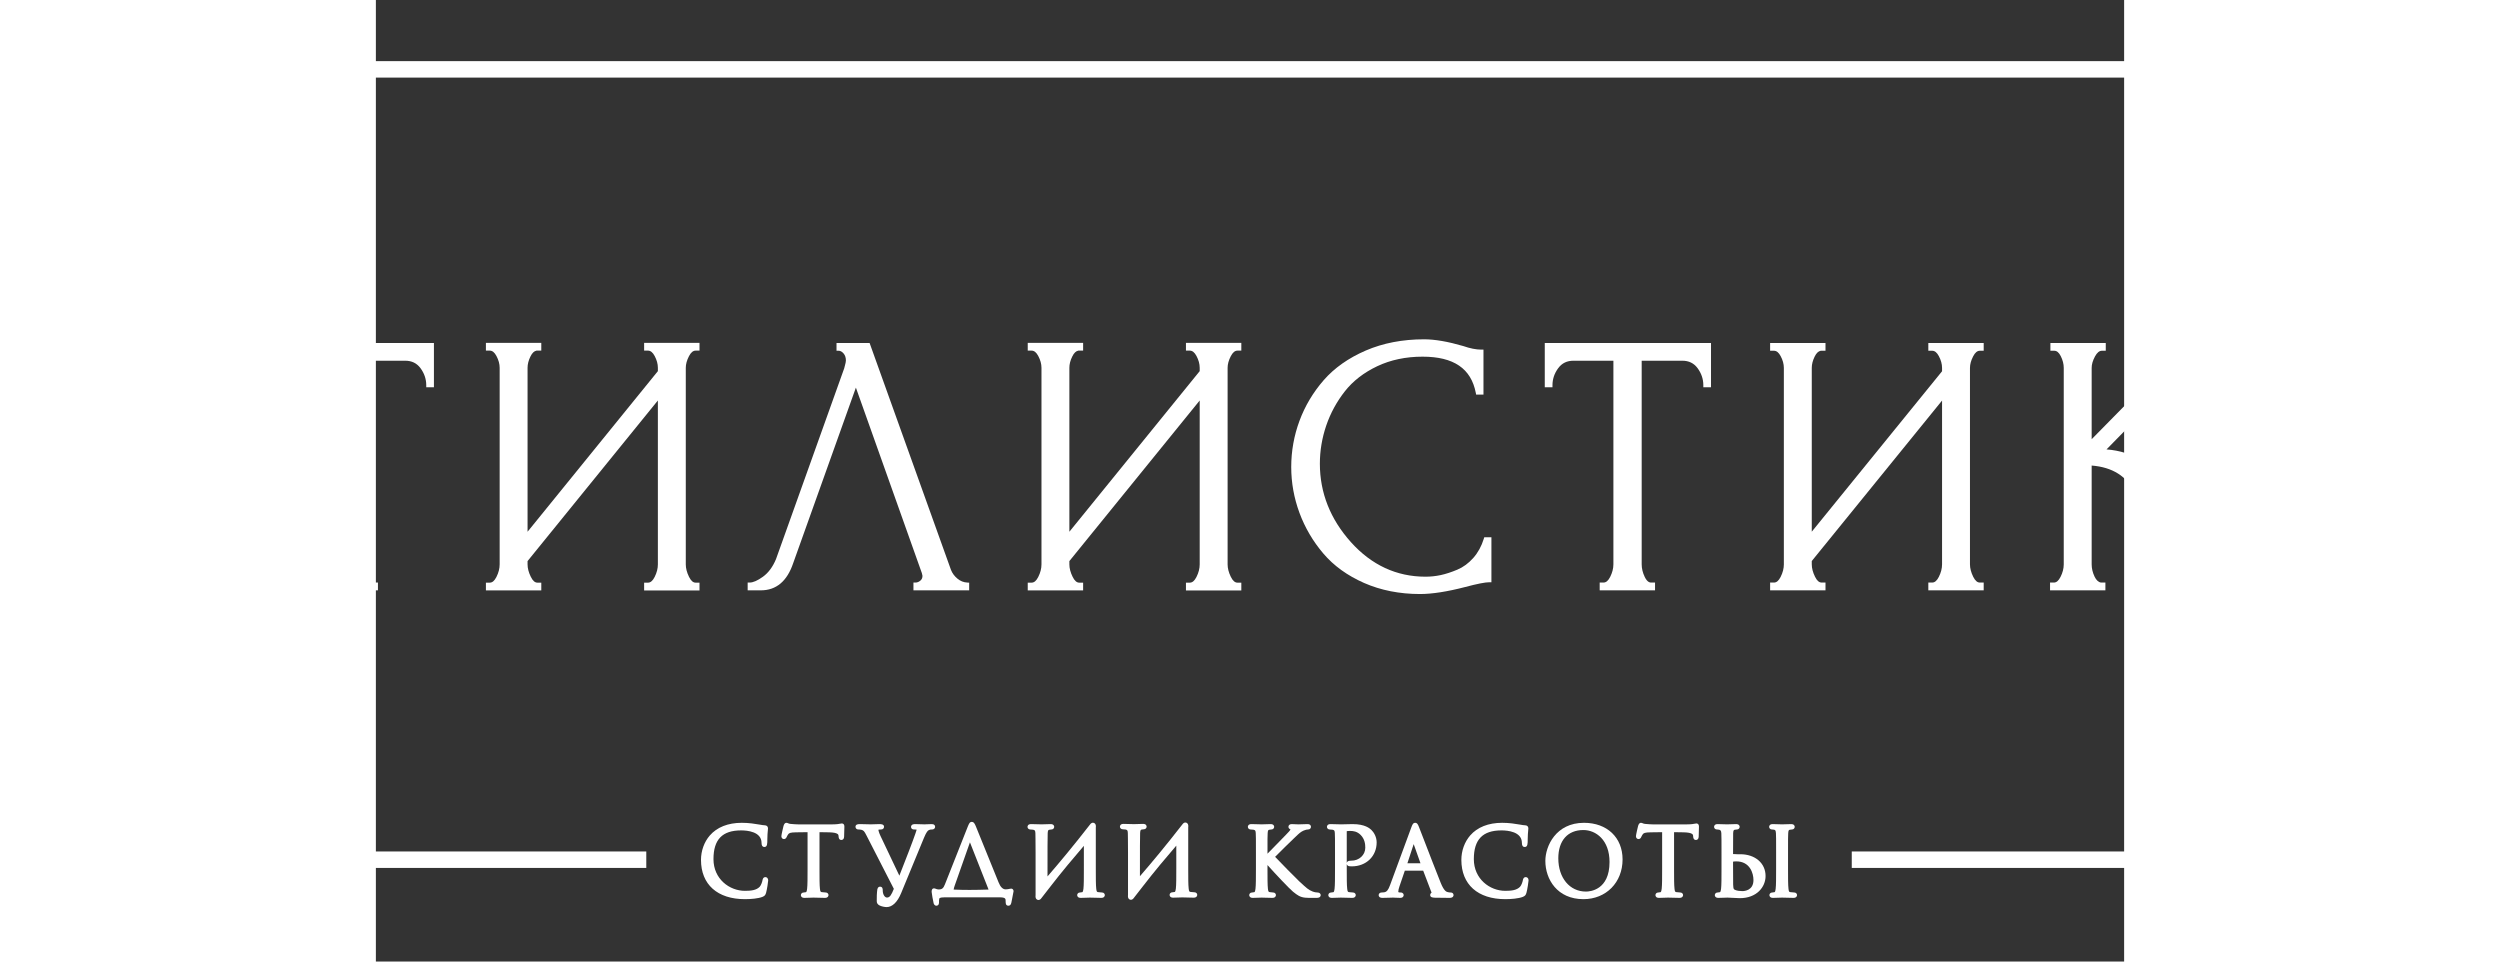 <?xml version="1.0" encoding="UTF-8" standalone="no"?>
<!-- Created with Inkscape (http://www.inkscape.org/) -->

<svg
   xmlns:dc="http://purl.org/dc/elements/1.1/"
   xmlns:cc="http://creativecommons.org/ns#"
   xmlns:rdf="http://www.w3.org/1999/02/22-rdf-syntax-ns#"
   xmlns:svg="http://www.w3.org/2000/svg"
   xmlns="http://www.w3.org/2000/svg"
   xmlns:sodipodi="http://sodipodi.sourceforge.net/DTD/sodipodi-0.dtd"
   xmlns:inkscape="http://www.inkscape.org/namespaces/inkscape"
   width="208mm"
   height="80mm"
   viewBox="60 115 100 55"
   version="1.1"
   id="svg116"
   sodipodi:docname="drawing3.svg"
   inkscape:version="0.92.3 (2405546, 2018-03-11)">
  <rect x="60" y="115" width="100" height="55" fill="#333333" stroke="none"/>
  <defs
     id="defs110">
    <style
       id="style118"
       type="text/css">
   <![CDATA[
    .fil0 {fill:#393738;fill-rule:nonzero}
   ]]>
  </style>
    <clipPath
       id="clipPath234"
       clipPathUnits="userSpaceOnUse">
      <path
         inkscape:connector-curvature="0"
         id="path232"
         d="M 0,841.89 H 595.28 V 0 H 0 Z" />
    </clipPath>
  </defs>
  <sodipodi:namedview
     id="base"
     pagecolor="#ffffff"
     bordercolor="#666666"
     borderopacity="1.0"
     inkscape:pageopacity="0.0"
     inkscape:pageshadow="2"
     inkscape:zoom="2.7200965"
     inkscape:cx="413.91808"
     inkscape:cy="582.85858"
     inkscape:document-units="mm"
     inkscape:current-layer="g226"
     showgrid="false"
     inkscape:window-width="1920"
     inkscape:window-height="1137"
     inkscape:window-x="-8"
     inkscape:window-y="-8"
     inkscape:window-maximized="1" />
  <g
     inkscape:label="Layer 1"
     inkscape:groupmode="layer"
     id="layer1">
    <g
       transform="matrix(0.353,0,0,-0.353,4.584,291.164)"
       inkscape:label="logo_stil"
       id="g226">
      <g
         id="g228"
         transform="translate(0,0.001)">
        <g
           clip-path="url(#clipPath234)"
           id="g230"
           style="fill:#ffffff;fill-opacity:1">
          <g
             transform="translate(274.647,354.428)"
             id="g236"
             style="fill:#ffffff;fill-opacity:1">
            <path
               inkscape:connector-curvature="0"
               id="path238"
               style="fill:#ffffff;fill-opacity:1;fill-rule:nonzero;stroke:none"
               d="m 0,0 c -0.104,0 -0.417,0.026 -0.631,0.058 -0.164,0.019 -0.249,0.053 -0.3,0.531 -0.073,0.608 -0.073,1.808 -0.073,3.201 v 6.729 c 0.04,0.279 -0.002,0.493 -0.125,0.633 -0.084,0.1 -0.204,0.155 -0.333,0.155 -0.111,0 -0.324,-0.044 -0.512,-0.335 -2.759,-3.541 -4.774,-5.955 -6.856,-8.369 0,4.365 0.002,6.578 0.03,7.024 0.029,0.497 0.13,0.516 0.279,0.542 0.167,0.027 0.242,0.041 0.319,0.04 0.257,0 0.456,0.187 0.456,0.422 0,0.106 -0.042,0.451 -0.575,0.451 -0.327,0 -0.896,-0.02 -1.236,-0.035 -0.126,-0.006 -0.215,-0.008 -0.238,-0.009 -0.02,10e-4 -0.088,0.002 -0.19,0.007 -0.324,0.013 -0.997,0.037 -1.512,0.037 -0.533,0 -0.574,-0.345 -0.574,-0.451 0,-0.235 0.198,-0.421 0.454,-0.422 0.147,0 0.361,-0.017 0.444,-0.036 0.287,-0.061 0.356,-0.118 0.381,-0.548 0.015,-0.229 0.015,-0.452 0.015,-0.897 0,-0.457 0,-1.145 0.015,-2.309 v -6.848 c -0.037,-0.279 0.005,-0.493 0.125,-0.632 0.086,-0.099 0.204,-0.155 0.334,-0.155 0.113,0 0.331,0.046 0.504,0.326 l 1.427,1.835 c 1.889,2.45 3.852,4.774 5.434,6.614 V 3.79 c 0,-1.393 0,-2.593 -0.069,-3.195 C -3.028,0.451 -3.083,0.072 -3.188,0.052 -3.331,0.021 -3.475,0 -3.566,0 -3.861,0 -4.02,-0.218 -4.02,-0.422 c 0,-0.104 0.041,-0.45 0.576,-0.45 0.325,0 0.895,0.021 1.234,0.035 0.126,0.006 0.216,0.009 0.239,0.01 0.018,-0.001 0.08,-0.004 0.17,-0.006 0.338,-0.013 1.04,-0.039 1.681,-0.039 0.56,0 0.576,0.404 0.576,0.45 C 0.456,-0.218 0.296,0 0,0" />
          </g>
          <g
             transform="translate(289.623,354.462)"
             id="g240"
             style="fill:#ffffff;fill-opacity:1">
            <path
               inkscape:connector-curvature="0"
               id="path242"
               style="fill:#ffffff;fill-opacity:1;fill-rule:nonzero;stroke:none"
               d="M 0,0 C -0.104,0 -0.416,0.025 -0.631,0.057 -0.794,0.077 -0.88,0.111 -0.93,0.589 -1.004,1.197 -1.004,2.396 -1.004,3.79 v 6.729 c 0.04,0.279 -0.002,0.493 -0.125,0.633 -0.084,0.099 -0.204,0.155 -0.333,0.155 -0.111,0 -0.324,-0.045 -0.512,-0.336 -2.759,-3.54 -4.773,-5.955 -6.856,-8.368 0,4.365 0.003,6.578 0.031,7.024 0.029,0.497 0.129,0.516 0.278,0.542 0.167,0.027 0.243,0.041 0.32,0.04 0.256,0 0.456,0.187 0.456,0.422 0,0.106 -0.042,0.451 -0.575,0.451 -0.327,0 -0.897,-0.021 -1.237,-0.035 -0.126,-0.006 -0.215,-0.008 -0.238,-0.01 -0.02,0.002 -0.088,0.003 -0.189,0.008 -0.324,0.013 -0.997,0.037 -1.513,0.037 -0.533,0 -0.574,-0.345 -0.574,-0.451 0,-0.235 0.199,-0.421 0.455,-0.422 0.146,0 0.36,-0.017 0.443,-0.036 0.287,-0.061 0.356,-0.118 0.381,-0.548 0.015,-0.229 0.015,-0.453 0.015,-0.898 0,-0.457 0,-1.144 0.015,-2.308 v -6.848 c -0.037,-0.279 0.005,-0.493 0.125,-0.633 0.087,-0.099 0.205,-0.154 0.335,-0.154 0.112,0 0.33,0.046 0.503,0.326 l 1.427,1.835 c 1.889,2.449 3.852,4.774 5.435,6.614 V 3.79 c 0,-1.394 0,-2.593 -0.07,-3.195 C -3.028,0.451 -3.082,0.072 -3.187,0.051 -3.331,0.02 -3.475,0 -3.565,0 -3.86,0 -4.02,-0.218 -4.02,-0.422 c 0,-0.105 0.041,-0.45 0.576,-0.45 0.326,0 0.895,0.021 1.234,0.035 0.126,0.006 0.216,0.008 0.24,0.009 0.017,-0.001 0.079,-0.003 0.169,-0.005 0.338,-0.014 1.04,-0.039 1.682,-0.039 0.559,0 0.575,0.404 0.575,0.45 C 0.456,-0.218 0.297,0 0,0" />
          </g>
          <g
             transform="translate(200.454,442.233)"
             id="g244"
             style="fill:#ffffff;fill-opacity:1">
            <path
               inkscape:connector-curvature="0"
               id="path246"
               style="fill:#ffffff;fill-opacity:1;fill-rule:nonzero;stroke:none"
               d="m 0,0 h 0.624 c 0.416,0 0.772,-0.285 1.083,-0.873 0.344,-0.648 0.52,-1.29 0.52,-1.908 v -0.545 l -21.116,-26.023 v 26.568 c 0,0.586 0.158,1.202 0.468,1.83 0.275,0.567 0.598,0.878 0.987,0.951 h 0.77 v 1.255 h -8.974 V 0 h 0.626 c 0.416,0 0.77,-0.285 1.081,-0.873 0.345,-0.646 0.52,-1.288 0.52,-1.908 v -31.863 c 0,-0.664 -0.177,-1.348 -0.524,-2.035 -0.312,-0.619 -0.664,-0.92 -1.077,-0.92 h -0.626 v -1.261 h 8.974 v 1.261 l -0.623,-0.001 c -0.415,0 -0.766,0.31 -1.075,0.947 -0.351,0.71 -0.527,1.386 -0.527,2.009 v 0.539 L 2.227,-8.08 v -26.564 c 0,-0.662 -0.176,-1.347 -0.523,-2.034 -0.313,-0.62 -0.667,-0.921 -1.08,-0.921 H 0 v -1.261 h 8.972 v 1.261 L 8.351,-37.6 c -0.415,0 -0.768,0.31 -1.079,0.947 -0.347,0.705 -0.522,1.381 -0.522,2.009 v 31.863 c 0,0.584 0.174,1.219 0.518,1.882 C 7.581,-0.294 7.935,0 8.351,0 H 8.972 V 1.255 H 0 Z" />
          </g>
          <g
             transform="translate(247.601,365.028)"
             id="g248"
             style="fill:#ffffff;fill-opacity:1">
            <path
               inkscape:connector-curvature="0"
               id="path250"
               style="fill:#ffffff;fill-opacity:1;fill-rule:nonzero;stroke:none"
               d="m 0,0 c 0.018,0.111 -0.013,0.224 -0.084,0.31 -0.126,0.154 -0.327,0.172 -0.487,0.172 -0.309,0 -0.721,-0.02 -0.968,-0.034 -0.103,-0.005 -0.179,-0.01 -0.207,-0.01 -0.061,0 -0.184,0.006 -0.341,0.013 -0.311,0.014 -0.738,0.031 -1.134,0.031 -0.166,0 -0.609,0 -0.675,-0.395 L -3.9,0.031 c 0,-0.042 0.014,-0.421 0.499,-0.422 0.124,0 0.29,0.001 0.416,-0.026 L -3.192,-1.06 c -0.345,-1.038 -1.7,-4.554 -2.598,-6.813 l -3.056,6.434 c -0.245,0.513 -0.345,0.91 -0.349,1.003 0.043,0.019 0.211,0.046 0.438,0.045 0.334,0 0.484,0.222 0.484,0.439 0,0.434 -0.538,0.434 -0.741,0.434 -0.385,0 -0.819,-0.018 -1.105,-0.032 -0.139,-0.006 -0.247,-0.012 -0.295,-0.012 -0.058,0 -0.189,0.005 -0.364,0.012 -0.362,0.014 -0.909,0.032 -1.396,0.032 -0.217,0 -0.725,0 -0.725,-0.434 0,-0.254 0.191,-0.438 0.453,-0.439 0.076,0 0.304,0.001 0.482,-0.045 0.384,-0.11 0.474,-0.185 0.876,-0.982 l 4.403,-8.59 c -0.387,-0.977 -0.65,-1.413 -1.109,-1.413 -0.374,0 -0.69,0.525 -0.69,1.148 0,0.198 0,0.615 -0.439,0.615 -0.13,0 -0.36,-0.054 -0.436,-0.431 -0.079,-0.499 -0.11,-1.39 -0.095,-1.917 0,-0.287 0.126,-0.502 0.394,-0.662 0.353,-0.203 0.929,-0.298 1.205,-0.298 0.919,0 1.756,0.806 2.355,2.267 l 3.688,8.934 c 0.423,1.035 0.649,1.181 0.757,1.247 0.203,0.127 0.459,0.128 0.543,0.127 0.419,0 0.498,0.274 0.512,0.391" />
          </g>
          <g
             transform="translate(220.115,356.921)"
             id="g252"
             style="fill:#ffffff;fill-opacity:1">
            <path
               inkscape:connector-curvature="0"
               id="path254"
               style="fill:#ffffff;fill-opacity:1;fill-rule:nonzero;stroke:none"
               d="m 0,0 c -0.388,0 -0.456,-0.372 -0.479,-0.5 -0.043,-0.25 -0.223,-0.824 -0.466,-1.078 -0.527,-0.536 -1.334,-0.647 -2.38,-0.647 -2.506,0 -5.099,1.921 -5.099,5.135 0,3.178 1.424,4.658 4.482,4.658 0.993,0 3.308,-0.199 3.308,-2.044 0,-0.427 0.154,-0.646 0.454,-0.646 0.485,0 0.485,0.534 0.485,1.274 0,0.587 0.05,1.112 0.08,1.425 0.016,0.155 0.026,0.268 0.026,0.322 0,0.302 -0.208,0.496 -0.531,0.496 -0.178,0 -0.476,0.051 -0.852,0.116 -0.714,0.122 -1.693,0.287 -2.865,0.287 -2.226,0 -4.019,-0.71 -5.184,-2.057 -0.907,-1.045 -1.425,-2.483 -1.425,-3.95 0,-3.986 2.662,-6.365 7.121,-6.365 0.924,0 2.152,0.095 2.845,0.372 0.359,0.157 0.456,0.266 0.576,0.642 0.154,0.524 0.345,1.856 0.344,2.006 C 0.44,-0.117 0.164,0 0,0" />
          </g>
          <g
             transform="translate(232.492,365.616)"
             id="g256"
             style="fill:#ffffff;fill-opacity:1">
            <path
               inkscape:connector-curvature="0"
               id="path258"
               style="fill:#ffffff;fill-opacity:1;fill-rule:nonzero;stroke:none"
               d="M 0,0 C -0.044,0 -0.116,-0.011 -0.223,-0.033 -0.429,-0.072 -0.81,-0.149 -1.489,-0.149 h -5.644 c -0.157,0 -0.714,0.026 -1.164,0.073 -0.203,0.015 -0.318,0.066 -0.411,0.107 -0.078,0.034 -0.167,0.073 -0.275,0.073 -0.298,0 -0.397,-0.295 -0.462,-0.492 L -9.459,-0.431 C -9.462,-0.444 -9.8,-1.845 -9.8,-2.065 c 0,-0.306 0.206,-0.465 0.41,-0.465 0.149,0 0.349,0.064 0.457,0.35 0.042,0.094 0.079,0.183 0.227,0.409 0.146,0.217 0.362,0.315 1.262,0.332 l 1.888,0.025 v -5.983 c 0,-1.393 0,-2.593 -0.073,-3.196 -0.018,-0.143 -0.071,-0.522 -0.179,-0.543 -0.142,-0.031 -0.287,-0.052 -0.376,-0.052 -0.295,0 -0.455,-0.217 -0.455,-0.421 0,-0.105 0.04,-0.451 0.575,-0.451 0.327,0 0.896,0.022 1.236,0.036 0.126,0.005 0.215,0.008 0.238,0.009 0.019,-10e-4 0.077,-0.004 0.167,-0.006 0.338,-0.012 1.042,-0.039 1.685,-0.039 0.558,0 0.574,0.405 0.574,0.451 0,0.204 -0.158,0.421 -0.454,0.421 -0.107,0 -0.417,0.027 -0.633,0.058 -0.162,0.02 -0.251,0.054 -0.3,0.531 -0.072,0.609 -0.072,1.809 -0.072,3.202 v 5.983 l 1.554,-0.025 c 1.46,-0.032 1.508,-0.384 1.526,-0.52 l 0.015,-0.16 c 0.01,-0.138 0.039,-0.561 0.453,-0.561 0.212,0 0.44,0.165 0.44,0.526 0,0.059 0.006,0.241 0.013,0.466 0.015,0.383 0.032,0.896 0.032,1.177 C 0.41,-0.037 0.097,0 0,0" />
          </g>
          <g
             transform="translate(253.197,354.845)"
             id="g260"
             style="fill:#ffffff;fill-opacity:1">
            <path
               inkscape:connector-curvature="0"
               id="path262"
               style="fill:#ffffff;fill-opacity:1;fill-rule:nonzero;stroke:none"
               d="m 0,0 c -0.621,0 -1.718,0.009 -2.59,0.054 0.029,0.188 0.083,0.394 0.166,0.627 L 0.051,7.715 3.069,0.059 C 2.01,0.022 0.894,0 0,0 M 6.727,0.211 C 6.663,0.211 6.6,0.197 6.493,0.175 6.333,0.142 6.092,0.09 5.839,0.09 5.375,0.09 4.988,0.473 4.69,1.228 l -3.673,9.055 c -0.169,0.398 -0.315,0.741 -0.671,0.741 -0.333,0 -0.447,-0.281 -0.657,-0.794 L -3.999,0.908 C -4.251,0.262 -4.477,0.075 -5.012,0.075 c -0.209,0 -0.356,0.06 -0.473,0.107 -0.097,0.038 -0.188,0.073 -0.293,0.073 -0.252,0 -0.38,-0.187 -0.38,-0.556 0,-0.16 0.241,-1.577 0.333,-1.897 0.112,-0.335 0.363,-0.363 0.438,-0.363 0.196,0 0.424,0.126 0.424,0.482 0,0.359 0,0.468 0.05,0.668 0.015,0.053 0.054,0.211 0.881,0.211 h 8.894 c 0.973,0 0.973,-0.255 0.973,-0.609 v -0.166 c 0,-0.483 0.239,-0.586 0.441,-0.586 0.249,0 0.409,0.155 0.478,0.468 0.012,0.056 0.056,0.279 0.11,0.548 0.257,1.262 0.257,1.278 0.257,1.334 0,0.29 -0.204,0.422 -0.394,0.422" />
          </g>
          <g
             transform="translate(346.393,436.297)"
             id="g264"
             style="fill:#ffffff;fill-opacity:1">
            <path
               inkscape:connector-curvature="0"
               id="path266"
               style="fill:#ffffff;fill-opacity:1;fill-rule:nonzero;stroke:none"
               d="m 0,0 h 1.248 v 0.33 c 0,0.998 0.312,1.927 0.93,2.761 0.6,0.813 1.414,1.209 2.486,1.209 h 6.456 v -32.999 c 0,-0.661 -0.177,-1.345 -0.523,-2.031 -0.306,-0.61 -0.669,-0.918 -1.079,-0.918 h -0.62 v -1.26 h 8.97 v 1.26 h -0.624 c -0.151,0 -0.611,0 -1.047,0.912 -0.327,0.685 -0.493,1.371 -0.493,2.039 V 4.3 h 6.575 c 1.069,0 1.882,-0.396 2.483,-1.209 C 25.38,2.254 25.693,1.327 25.693,0.33 V 0 h 1.244 V 7.169 H 0 Z" />
          </g>
          <g
             transform="translate(472.43,415.589)"
             id="g268"
             style="fill:#ffffff;fill-opacity:1">
            <path
               inkscape:connector-curvature="0"
               id="path270"
               style="fill:#ffffff;fill-opacity:1;fill-rule:nonzero;stroke:none"
               d="M 0,0 6.755,19.1 13.607,0 Z m 24.018,-10.94 c -1.123,0 -2.042,1.086 -2.734,3.242 L 7.868,29.229 -5.844,-8.047 c -0.336,-0.835 -0.741,-1.55 -1.209,-2.122 -0.418,-0.513 -0.814,-0.771 -1.179,-0.771 h -0.622 v -1.26 h 7.159 v 1.26 h -0.624 c -0.251,0 -0.458,0.112 -0.648,0.346 -0.209,0.265 -0.309,0.589 -0.309,0.992 0,0.273 0.05,0.524 0.158,0.788 l 2.181,6.169 h 15.494 l 2.297,-6.404 c 0.108,-0.327 0.161,-0.633 0.161,-0.912 0,-0.686 -0.321,-0.979 -1.075,-0.979 h -0.621 v -1.26 h 9.322 v 1.26 z" />
          </g>
          <g
             transform="translate(147.803,486.47)"
             id="g272"
             style="fill:#ffffff;fill-opacity:1">
            <path
               inkscape:connector-curvature="0"
               id="path274"
               style="fill:#ffffff;fill-opacity:1;fill-rule:nonzero;stroke:none"
               d="m 0,0 h 301.337 v -28.014 l 2.666,1.467 V 0 2.668 H 301.337 0 -2.667 V 0 -26.547 L 0,-28.014 Z" />
          </g>
          <g
             transform="translate(147.803,389.087)"
             id="g276"
             style="fill:#ffffff;fill-opacity:1">
            <path
               inkscape:connector-curvature="0"
               id="path278"
               style="fill:#ffffff;fill-opacity:1;fill-rule:nonzero;stroke:none"
               d="m 0,0 -2.667,-1.469 v -26.546 -2.668 H 0 53.001 v 2.668 H 0 Z" />
          </g>
          <g
             transform="translate(244.426,404.65)"
             id="g280"
             style="fill:#ffffff;fill-opacity:1">
            <path
               inkscape:connector-curvature="0"
               id="path282"
               style="fill:#ffffff;fill-opacity:1;fill-rule:nonzero;stroke:none"
               d="m 0,0 h -0.332 v -1.261 h 9.03 V -0.02 L 8.384,-0.001 C 7.791,0.031 7.271,0.24 6.795,0.636 6.316,1.032 5.964,1.511 5.752,2.048 L -7.436,38.816 h -5.362 v -1.253 h 0.332 c 0.289,0 0.553,-0.141 0.801,-0.427 0.26,-0.301 0.388,-0.679 0.388,-1.157 0,-0.121 -0.036,-0.448 -0.273,-1.261 L -22.605,3.794 c -0.52,-1.253 -1.23,-2.21 -2.111,-2.848 C -25.587,0.316 -26.311,0 -26.865,0 h -0.331 v -1.261 h 2.146 c 2.487,0 4.246,1.481 5.229,4.397 L -9.658,31.589 1.027,1.543 C 1.061,1.407 1.125,1.134 1.131,1.098 1.131,0.759 1.021,0.506 0.784,0.307 0.531,0.1 0.273,0 0,0" />
          </g>
          <g
             transform="translate(150.575,407.598)"
             id="g284"
             style="fill:#ffffff;fill-opacity:1">
            <path
               inkscape:connector-curvature="0"
               id="path286"
               style="fill:#ffffff;fill-opacity:1;fill-rule:nonzero;stroke:none"
               d="m 0,0 c 0,-0.656 -0.175,-1.34 -0.52,-2.029 -0.312,-0.62 -0.665,-0.92 -1.079,-0.92 h -0.623 v -1.26 h 8.968 v 1.26 h -0.62 c -0.151,0 -0.612,0 -1.048,0.912 -0.328,0.685 -0.493,1.371 -0.493,2.039 v 32.997 h 6.573 c 1.07,0 1.883,-0.396 2.484,-1.208 0.618,-0.837 0.933,-1.764 0.933,-2.762 v -0.33 h 1.244 v 7.169 H -11.12 v -7.169 h 1.249 v 0.33 c 0,0.999 0.312,1.928 0.929,2.762 0.602,0.812 1.414,1.208 2.484,1.208 H 0 Z" />
          </g>
          <g
             transform="translate(129.579,411.758)"
             id="g288"
             style="fill:#ffffff;fill-opacity:1">
            <path
               inkscape:connector-curvature="0"
               id="path290"
               style="fill:#ffffff;fill-opacity:1;fill-rule:nonzero;stroke:none"
               d="M 0,0 C -0.375,-1.223 -0.952,-2.277 -1.714,-3.131 -2.48,-3.989 -3.346,-4.624 -4.29,-5.019 -5.248,-5.422 -6.154,-5.718 -6.98,-5.897 -7.791,-6.07 -8.625,-6.158 -9.458,-6.158 c -4.679,0 -8.74,1.883 -12.069,5.595 -3.344,3.724 -5.039,8 -5.039,12.709 0,2.102 0.348,4.186 1.036,6.195 0.687,2.006 1.704,3.873 3.022,5.548 1.309,1.665 3.071,3.028 5.234,4.056 2.17,1.028 4.643,1.551 7.349,1.55 5.053,0 7.876,-1.925 8.628,-5.885 l 0.051,-0.268 h 1.192 v 7.292 h -0.331 c -0.852,0 -1.839,0.194 -2.949,0.582 -2.469,0.724 -4.608,1.093 -6.356,1.092 -3.457,0 -6.632,-0.612 -9.435,-1.819 -2.806,-1.211 -5.1,-2.828 -6.82,-4.807 -1.715,-1.968 -3.034,-4.183 -3.924,-6.583 -0.888,-2.393 -1.338,-4.913 -1.338,-7.49 0,-2.536 0.45,-5.038 1.338,-7.432 0.889,-2.395 2.188,-4.609 3.863,-6.575 1.688,-1.988 3.912,-3.595 6.615,-4.782 2.707,-1.185 5.755,-1.788 9.057,-1.788 1.966,0 4.435,0.386 7.343,1.145 1.912,0.509 3.223,0.766 3.896,0.766 h 0.329 v 7.29 H 0.072 Z" />
          </g>
          <g
             transform="translate(454.18,406.452)"
             id="g292"
             style="fill:#ffffff;fill-opacity:1">
            <path
               inkscape:connector-curvature="0"
               id="path294"
               style="fill:#ffffff;fill-opacity:1;fill-rule:nonzero;stroke:none"
               d="m 0,0 c -1.181,1.243 -2.105,2.617 -2.754,4.1 l -4.625,9.557 c -1.86,3.718 -5.015,5.773 -9.382,6.117 l 13.362,13.633 c 1.491,1.525 2.777,2.315 3.813,2.354 l 0.319,0.011 v 1.243 H -6.25 v -1.254 h 0.33 c 0.095,0 0.138,0 0.138,-0.211 0,-0.351 -0.123,-0.647 -0.374,-0.903 L -19.168,21.426 V 32.98 c 0,0.583 0.18,1.198 0.548,1.876 0.332,0.609 0.697,0.905 1.114,0.905 h 0.623 v 1.254 h -8.971 v -1.254 h 0.621 c 0.416,0 0.758,-0.283 1.053,-0.865 0.325,-0.644 0.489,-1.288 0.489,-1.916 L -23.692,1.148 c 0,-0.669 -0.175,-1.353 -0.522,-2.034 -0.309,-0.617 -0.66,-0.917 -1.075,-0.917 h -0.623 v -1.26 h 8.97 v 1.26 h -0.717 c -0.416,0.066 -0.767,0.393 -1.042,0.97 -0.311,0.658 -0.467,1.324 -0.467,1.982 v 16.01 c 3.381,-0.269 5.686,-1.726 7.042,-4.45 l 4.742,-9.616 c 0.905,-1.853 1.962,-3.351 3.141,-4.456 1.208,-1.128 2.888,-1.7 4.998,-1.7 h 3.256 v 1.26 H 3.68 C 2.372,-1.803 1.133,-1.196 0,0" />
          </g>
          <g
             transform="translate(343.324,356.921)"
             id="g296"
             style="fill:#ffffff;fill-opacity:1">
            <path
               inkscape:connector-curvature="0"
               id="path298"
               style="fill:#ffffff;fill-opacity:1;fill-rule:nonzero;stroke:none"
               d="m 0,0 c -0.389,0 -0.457,-0.373 -0.479,-0.5 -0.042,-0.25 -0.225,-0.825 -0.468,-1.078 -0.527,-0.536 -1.332,-0.647 -2.378,-0.647 -2.507,0 -5.1,1.921 -5.1,5.135 0,3.178 1.424,4.658 4.483,4.658 0.994,0 3.306,-0.199 3.306,-2.044 0,-0.427 0.155,-0.646 0.455,-0.646 0.486,0 0.486,0.534 0.486,1.274 0,0.587 0.049,1.112 0.079,1.425 0.016,0.155 0.025,0.268 0.025,0.322 0,0.302 -0.207,0.496 -0.529,0.496 -0.18,0 -0.477,0.051 -0.853,0.116 -0.714,0.122 -1.692,0.287 -2.864,0.287 -2.226,0 -4.019,-0.71 -5.185,-2.057 -0.907,-1.045 -1.424,-2.483 -1.424,-3.95 0,-3.986 2.662,-6.365 7.121,-6.365 0.922,0 2.15,0.095 2.845,0.372 0.358,0.159 0.456,0.266 0.576,0.642 C 0.25,-2.035 0.44,-0.704 0.44,-0.554 0.44,-0.117 0.163,0 0,0" />
          </g>
          <g
             transform="translate(324.133,359.163)"
             id="g300"
             style="fill:#ffffff;fill-opacity:1">
            <path
               inkscape:connector-curvature="0"
               id="path302"
               style="fill:#ffffff;fill-opacity:1;fill-rule:nonzero;stroke:none"
               d="M 0,0 1.02,3.103 2.121,0 Z m 6.994,-4.735 c -0.126,0 -0.315,0.012 -0.511,0.076 C 6.322,-4.612 5.941,-4.505 5.408,-3.196 4.756,-1.582 3.371,2.006 2.545,4.151 2.209,5.017 1.967,5.646 1.903,5.807 1.732,6.243 1.61,6.556 1.26,6.556 0.909,6.556 0.793,6.238 0.615,5.757 l -3.417,-9.278 c -0.301,-0.831 -0.552,-1.13 -0.99,-1.187 -0.111,-0.013 -0.308,-0.027 -0.395,-0.027 -0.268,0 -0.469,-0.182 -0.469,-0.422 0,-0.168 0.081,-0.45 0.619,-0.45 0.483,0 1.016,0.02 1.368,0.033 0.16,0.007 0.28,0.012 0.333,0.012 0.063,0 0.203,-0.009 0.368,-0.017 0.262,-0.013 0.585,-0.028 0.806,-0.028 0.544,0 0.559,0.404 0.559,0.45 0,0.156 -0.102,0.422 -0.484,0.422 h -0.151 c -0.106,0 -0.238,0.047 -0.238,0.101 0,0.23 0.069,0.553 0.194,0.895 l 0.866,2.537 H 2.56 L 3.918,-4.76 c 0,-0.002 10e-4,-0.002 10e-4,-0.005 -0.132,-0.076 -0.225,-0.218 -0.225,-0.377 0,-0.397 0.421,-0.418 0.7,-0.432 l 0.077,-0.005 c 0.673,-0.018 1.515,-0.028 2.373,-0.028 0.589,0 0.635,0.345 0.634,0.45 0,0.043 -0.013,0.422 -0.484,0.422" />
          </g>
          <g
             transform="translate(386.818,354.428)"
             id="g304"
             style="fill:#ffffff;fill-opacity:1">
            <path
               inkscape:connector-curvature="0"
               id="path306"
               style="fill:#ffffff;fill-opacity:1;fill-rule:nonzero;stroke:none"
               d="m 0,0 c -0.106,0 -0.418,0.026 -0.633,0.058 -0.163,0.019 -0.25,0.053 -0.299,0.531 -0.074,0.608 -0.074,1.808 -0.074,3.201 v 2.629 c 0,2.32 0,2.738 0.029,3.208 0.029,0.497 0.131,0.516 0.279,0.542 0.167,0.027 0.243,0.041 0.321,0.04 0.255,0 0.454,0.187 0.454,0.422 0,0.106 -0.041,0.451 -0.574,0.451 -0.326,0 -0.896,-0.02 -1.235,-0.035 -0.125,-0.006 -0.215,-0.008 -0.239,-0.009 -0.024,10e-4 -0.107,0.003 -0.226,0.009 -0.325,0.013 -0.931,0.035 -1.294,0.035 -0.533,0 -0.575,-0.345 -0.575,-0.451 0,-0.235 0.2,-0.421 0.455,-0.422 0.096,0 0.257,-0.014 0.392,-0.05 0.089,-0.02 0.222,-0.052 0.252,-0.534 0.029,-0.468 0.029,-0.886 0.029,-3.206 V 3.79 c 0,-1.393 0,-2.593 -0.072,-3.195 C -3.029,0.451 -3.082,0.072 -3.188,0.052 -3.332,0.021 -3.477,0 -3.566,0 c -0.296,0 -0.455,-0.218 -0.455,-0.422 0,-0.104 0.042,-0.45 0.574,-0.45 0.329,0 0.897,0.021 1.237,0.035 0.126,0.006 0.215,0.009 0.238,0.01 0.019,-0.001 0.078,-0.004 0.168,-0.006 0.338,-0.013 1.041,-0.039 1.683,-0.039 0.558,0 0.575,0.404 0.575,0.45 C 0.454,-0.218 0.294,0 0,0" />
          </g>
          <g
             transform="translate(378.422,354.652)"
             id="g308"
             style="fill:#ffffff;fill-opacity:1">
            <path
               inkscape:connector-curvature="0"
               id="path310"
               style="fill:#ffffff;fill-opacity:1;fill-rule:nonzero;stroke:none"
               d="M 0,0 C -0.361,0 -0.885,0.05 -1.181,0.191 -1.442,0.316 -1.458,0.324 -1.5,1.018 L -1.503,1.08 C -1.519,1.292 -1.519,3.239 -1.519,4.284 V 4.64 c -0.002,0.086 0.003,0.122 -0.002,0.125 0.029,0.013 0.139,0.054 0.527,0.053 2.195,0 2.781,-1.903 2.781,-3.028 C 1.787,0.088 0.298,0 0,0 m -0.348,5.975 h -0.48 c -0.326,0 -0.548,0.016 -0.69,0.032 l 0.015,3.396 c 0.029,0.497 0.131,0.516 0.279,0.544 0.167,0.026 0.242,0.039 0.321,0.038 0.255,0 0.454,0.188 0.454,0.422 0,0.107 -0.041,0.451 -0.574,0.451 -0.329,0 -0.898,-0.02 -1.238,-0.035 -0.125,-0.006 -0.215,-0.008 -0.237,-0.009 -0.024,10e-4 -0.108,0.003 -0.228,0.009 -0.325,0.013 -0.929,0.035 -1.294,0.035 -0.533,0 -0.575,-0.344 -0.575,-0.451 0,-0.234 0.2,-0.421 0.455,-0.422 0.097,0 0.257,-0.013 0.394,-0.049 C -3.66,9.917 -3.434,9.865 -3.42,9.412 L -3.418,9.359 C -3.391,8.477 -3.39,8.477 -3.39,6.195 L -3.391,3.566 c 0,-1.392 10e-4,-2.592 -0.071,-3.195 -0.02,-0.143 -0.072,-0.522 -0.179,-0.543 -0.143,-0.031 -0.289,-0.052 -0.379,-0.052 -0.295,0 -0.455,-0.217 -0.455,-0.422 0,-0.104 0.043,-0.45 0.576,-0.45 0.329,0 0.896,0.022 1.237,0.035 0.125,0.006 0.215,0.009 0.238,0.01 0.048,-0.001 0.279,-0.012 0.568,-0.028 0.538,-0.028 1.208,-0.064 1.434,-0.064 2.738,0 4.172,1.807 4.172,3.59 0,2.076 -1.685,3.528 -4.098,3.528" />
          </g>
          <g
             transform="translate(353.068,354.577)"
             id="g312"
             style="fill:#ffffff;fill-opacity:1">
            <path
               inkscape:connector-curvature="0"
               id="path314"
               style="fill:#ffffff;fill-opacity:1;fill-rule:nonzero;stroke:none"
               d="m 0,0 c -2.639,0 -4.481,2.216 -4.481,5.39 0,2.87 1.516,4.582 4.059,4.582 2.042,0 4.241,-1.621 4.241,-5.181 C 3.819,0.232 0.638,0 0,0 m -0.317,11.143 c -4.563,0 -6.263,-3.785 -6.263,-6.172 0,-2.987 1.933,-6.2 6.173,-6.2 3.674,0 6.34,2.708 6.34,6.439 0,3.549 -2.512,5.933 -6.25,5.933" />
          </g>
          <g
             transform="translate(370.966,365.616)"
             id="g316"
             style="fill:#ffffff;fill-opacity:1">
            <path
               inkscape:connector-curvature="0"
               id="path318"
               style="fill:#ffffff;fill-opacity:1;fill-rule:nonzero;stroke:none"
               d="m 0,0 c -0.043,0 -0.115,-0.011 -0.223,-0.033 -0.206,-0.039 -0.588,-0.116 -1.265,-0.116 h -5.645 c -0.155,0 -0.714,0.026 -1.164,0.073 -0.202,0.015 -0.317,0.066 -0.41,0.107 -0.078,0.034 -0.167,0.073 -0.275,0.073 -0.298,0 -0.397,-0.295 -0.463,-0.492 L -9.457,-0.431 C -9.462,-0.444 -9.8,-1.847 -9.8,-2.065 c 0,-0.306 0.207,-0.465 0.41,-0.465 0.15,0 0.351,0.064 0.459,0.35 0.038,0.094 0.077,0.182 0.225,0.409 0.145,0.217 0.362,0.315 1.262,0.332 l 1.889,0.025 v -5.983 c 0,-1.393 0,-2.593 -0.071,-3.196 -0.021,-0.143 -0.073,-0.522 -0.18,-0.543 -0.144,-0.031 -0.289,-0.052 -0.379,-0.052 -0.294,0 -0.453,-0.217 -0.453,-0.421 0,-0.105 0.041,-0.451 0.574,-0.451 0.329,0 0.897,0.022 1.236,0.036 0.127,0.005 0.216,0.008 0.239,0.009 0.017,-10e-4 0.078,-0.004 0.168,-0.006 0.339,-0.012 1.041,-0.039 1.683,-0.039 0.558,0 0.576,0.405 0.576,0.451 0,0.204 -0.16,0.421 -0.456,0.421 -0.106,0 -0.417,0.027 -0.632,0.058 -0.162,0.02 -0.25,0.054 -0.299,0.531 -0.074,0.609 -0.074,1.809 -0.074,3.202 v 5.983 l 1.555,-0.025 c 1.459,-0.032 1.507,-0.384 1.526,-0.52 l 0.014,-0.16 c 0.009,-0.138 0.04,-0.561 0.455,-0.561 0.21,0 0.439,0.165 0.439,0.526 0,0.059 0.006,0.241 0.014,0.466 0.013,0.383 0.031,0.896 0.031,1.177 C 0.411,-0.037 0.097,0 0,0" />
          </g>
          <g
             transform="translate(315.04,359.581)"
             id="g320"
             style="fill:#ffffff;fill-opacity:1">
            <path
               inkscape:connector-curvature="0"
               id="path322"
               style="fill:#ffffff;fill-opacity:1;fill-rule:nonzero;stroke:none"
               d="M 0,0 C -0.24,0 -0.677,0 -0.734,-0.38 V 4.776 4.78 c 0.088,0.02 0.239,0.038 0.433,0.038 l 0.162,0.002 c 0.44,0 1.087,-0.068 1.66,-0.65 C 2.192,3.494 2.271,2.666 2.271,2.103 2.271,0.923 1.272,0 0,0 m 0.227,5.929 c -0.415,0 -0.89,-0.015 -1.28,-0.028 -0.261,-0.008 -0.484,-0.016 -0.617,-0.016 -0.034,0 -0.135,0.003 -0.273,0.009 -0.355,0.014 -0.945,0.035 -1.428,0.035 -0.532,0 -0.573,-0.345 -0.573,-0.451 0,-0.235 0.198,-0.421 0.453,-0.422 0.146,0 0.359,-0.017 0.442,-0.036 0.288,-0.061 0.359,-0.119 0.383,-0.548 0.029,-0.468 0.029,-0.886 0.029,-3.206 v -2.629 c 0,-1.393 0,-2.593 -0.072,-3.196 -0.02,-0.143 -0.071,-0.522 -0.179,-0.543 -0.141,-0.031 -0.288,-0.051 -0.378,-0.051 -0.296,0 -0.454,-0.218 -0.454,-0.422 0,-0.105 0.041,-0.45 0.574,-0.45 0.352,0 0.986,0.024 1.292,0.038 0.083,0.003 0.142,0.006 0.154,0.007 0.017,-10e-4 0.078,-0.004 0.168,-0.006 0.338,-0.013 1.041,-0.039 1.683,-0.039 0.56,0 0.575,0.404 0.575,0.45 0,0.204 -0.159,0.422 -0.455,0.422 -0.106,0 -0.418,0.026 -0.632,0.057 -0.162,0.02 -0.25,0.054 -0.299,0.532 -0.074,0.608 -0.074,1.808 -0.074,3.201 v 0.824 c 0.037,-0.203 0.221,-0.351 0.462,-0.362 0.085,-0.013 0.202,-0.017 0.347,-0.017 2.34,0 4.037,1.635 4.037,3.888 0,0.89 -0.462,1.643 -0.858,2.018 -0.25,0.233 -1.011,0.941 -3.027,0.941" />
          </g>
          <g
             transform="translate(309.555,354.428)"
             id="g324"
             style="fill:#ffffff;fill-opacity:1">
            <path
               inkscape:connector-curvature="0"
               id="path326"
               style="fill:#ffffff;fill-opacity:1;fill-rule:nonzero;stroke:none"
               d="m 0,0 c -0.085,0 -0.471,0.028 -0.805,0.169 -0.659,0.273 -0.881,0.477 -2.109,1.609 l -0.034,0.031 c -0.53,0.488 -3.088,3.102 -3.909,3.968 0.679,0.703 2.679,2.646 3.085,3.032 l 0.276,0.262 c 0.487,0.469 0.78,0.751 1.256,0.959 0.296,0.132 0.558,0.18 0.705,0.179 0.357,0 0.485,0.227 0.485,0.438 0,0.102 -0.04,0.435 -0.56,0.435 -0.265,0 -0.809,-0.02 -1.17,-0.034 -0.144,-0.005 -0.249,-0.009 -0.275,-0.01 -0.182,0 -0.394,0.012 -0.594,0.024 -0.198,0.009 -0.385,0.02 -0.535,0.02 -0.353,0 -0.514,-0.226 -0.514,-0.435 0,-0.186 0.107,-0.327 0.331,-0.422 V 10.222 C -4.391,10.083 -4.77,9.692 -5.021,9.436 L -5.091,9.363 C -5.377,9.055 -6.3,8.113 -7.115,7.285 -7.483,6.91 -7.826,6.561 -8.092,6.287 v 0.132 c 0,2.32 0,2.738 0.029,3.208 0.028,0.497 0.129,0.516 0.277,0.542 0.167,0.027 0.245,0.041 0.323,0.04 0.255,0 0.453,0.187 0.453,0.422 0,0.106 -0.041,0.451 -0.574,0.451 -0.295,0 -0.769,-0.018 -1.104,-0.031 -0.174,-0.007 -0.31,-0.013 -0.355,-0.013 -0.026,0 -0.102,0.003 -0.212,0.008 -0.329,0.014 -0.942,0.036 -1.445,0.036 -0.533,0 -0.574,-0.345 -0.574,-0.451 0,-0.235 0.198,-0.421 0.454,-0.422 0.146,0 0.36,-0.017 0.443,-0.036 0.287,-0.061 0.356,-0.118 0.382,-0.548 0.03,-0.468 0.03,-0.886 0.03,-3.206 V 3.79 c 0,-1.393 0,-2.593 -0.072,-3.195 -0.021,-0.144 -0.072,-0.523 -0.18,-0.543 C -10.359,0.021 -10.503,0 -10.593,0 c -0.297,0 -0.455,-0.218 -0.456,-0.422 0,-0.104 0.043,-0.45 0.575,-0.45 0.305,0 0.796,0.02 1.12,0.033 0.163,0.006 0.286,0.012 0.325,0.012 0.034,0 0.126,-0.004 0.257,-0.01 0.353,-0.014 0.943,-0.035 1.473,-0.035 0.559,0 0.575,0.404 0.575,0.45 0,0.204 -0.159,0.422 -0.454,0.422 -0.055,0 -0.196,0.007 -0.543,0.058 -0.162,0.019 -0.25,0.053 -0.3,0.531 -0.071,0.608 -0.071,1.808 -0.071,3.201 V 4.446 C -6.921,3.13 -4.553,0.616 -3.97,0.141 l 0.104,-0.082 c 0.604,-0.477 1.041,-0.821 1.895,-0.901 0.347,-0.03 0.649,-0.03 1.068,-0.03 h 0.768 c 0.549,0 0.666,0.244 0.666,0.45 C 0.531,-0.22 0.365,0 0,0" />
          </g>
          <g
             transform="translate(288.251,442.233)"
             id="g328"
             style="fill:#ffffff;fill-opacity:1">
            <path
               inkscape:connector-curvature="0"
               id="path330"
               style="fill:#ffffff;fill-opacity:1;fill-rule:nonzero;stroke:none"
               d="m 0,0 h 0.623 c 0.417,0 0.772,-0.285 1.085,-0.873 0.344,-0.648 0.519,-1.29 0.519,-1.908 v -0.545 l -21.118,-26.023 v 26.568 c 0,0.586 0.158,1.202 0.47,1.83 0.274,0.567 0.599,0.878 0.985,0.951 h 0.773 v 1.255 h -8.975 V 0 h 0.625 c 0.417,0 0.771,-0.285 1.08,-0.873 0.347,-0.646 0.522,-1.288 0.522,-1.908 v -31.863 c 0,-0.664 -0.177,-1.348 -0.524,-2.035 -0.312,-0.619 -0.665,-0.92 -1.078,-0.92 h -0.625 v -1.261 h 8.975 v 1.261 l -0.624,-0.001 c -0.414,0 -0.766,0.31 -1.076,0.947 -0.35,0.71 -0.528,1.387 -0.528,2.009 v 0.539 L 2.227,-8.08 v -26.564 c 0,-0.662 -0.176,-1.347 -0.524,-2.034 -0.312,-0.62 -0.666,-0.921 -1.08,-0.921 H 0 v -1.261 h 8.972 v 1.261 L 8.351,-37.6 c -0.416,0 -0.769,0.31 -1.081,0.947 -0.345,0.705 -0.52,1.381 -0.52,2.009 v 31.863 c 0,0.584 0.174,1.219 0.518,1.882 C 7.581,-0.294 7.935,0 8.351,0 H 8.972 V 1.255 H 0 Z" />
          </g>
          <g
             transform="translate(449.14,361.073)"
             id="g332"
             style="fill:#ffffff;fill-opacity:1">
            <path
               inkscape:connector-curvature="0"
               id="path334"
               style="fill:#ffffff;fill-opacity:1;fill-rule:nonzero;stroke:none"
               d="M 0,0 H -53.002 V -2.668 H 0 2.666 V 0 26.546 L 0,28.015 Z" />
          </g>
          <g
             transform="translate(390.184,405.594)"
             id="g336"
             style="fill:#ffffff;fill-opacity:1">
            <path
               inkscape:connector-curvature="0"
               id="path338"
               style="fill:#ffffff;fill-opacity:1;fill-rule:nonzero;stroke:none"
               d="M 0,0 C -0.351,0.709 -0.526,1.384 -0.526,2.007 V 2.544 L 20.586,28.546 V 2.006 c 0,-0.661 -0.174,-1.345 -0.522,-2.031 -0.313,-0.621 -0.667,-0.92 -1.08,-0.92 h -0.623 v -1.26 h 8.971 v 1.26 H 26.71 c -0.416,0 -0.768,0.308 -1.08,0.945 -0.345,0.703 -0.522,1.379 -0.522,2.007 v 31.831 c 0,0.585 0.175,1.219 0.52,1.881 0.311,0.605 0.666,0.899 1.082,0.899 h 0.622 v 1.254 h -8.971 v -1.254 h 0.623 c 0.418,0 0.771,-0.285 1.082,-0.872 0.346,-0.647 0.52,-1.289 0.52,-1.908 V 33.295 L -0.526,7.298 v 26.54 c 0,0.588 0.156,1.203 0.466,1.829 0.276,0.567 0.599,0.879 0.989,0.951 h 0.769 v 1.254 h -8.973 v -1.254 h 0.627 c 0.416,0 0.77,-0.285 1.081,-0.872 0.343,-0.646 0.518,-1.287 0.518,-1.908 V 2.006 c 0,-0.663 -0.176,-1.347 -0.523,-2.033 -0.311,-0.619 -0.664,-0.918 -1.076,-0.918 h -0.627 v -1.26 h 8.973 v 1.26 H 1.076 C 0.661,-0.945 0.309,-0.637 0,0" />
          </g>
          <g
             transform="translate(317.124,404.579)"
             id="g340"
             style="fill:#ffffff;fill-opacity:1">
            <path
               inkscape:connector-curvature="0"
               id="path342"
               style="fill:#ffffff;fill-opacity:1;fill-rule:nonzero;stroke:none"
               d="m 0,0 c 2.708,-1.186 5.755,-1.788 9.058,-1.788 1.964,0 4.434,0.386 7.342,1.144 1.913,0.509 3.224,0.767 3.893,0.767 h 0.332 v 7.29 H 19.466 L 19.394,7.18 C 19.018,5.958 18.44,4.905 17.678,4.049 16.912,3.191 16.047,2.556 15.103,2.161 14.145,1.757 13.237,1.461 12.411,1.282 11.586,1.106 10.774,1.021 9.935,1.021 c -4.679,0 -8.741,1.883 -12.073,5.595 -3.342,3.72 -5.036,7.998 -5.036,12.71 0,2.1 0.349,4.183 1.035,6.195 0.687,2.003 1.702,3.871 3.021,5.548 1.308,1.664 3.071,3.028 5.236,4.056 2.169,1.028 4.644,1.55 7.349,1.549 5.053,0 7.875,-1.924 8.63,-5.884 l 0.051,-0.268 h 1.189 v 7.292 h -0.329 c -0.85,0 -1.839,0.194 -2.951,0.582 -2.47,0.724 -4.609,1.093 -6.357,1.091 -3.459,0 -6.634,-0.611 -9.434,-1.818 -2.804,-1.212 -5.099,-2.83 -6.821,-4.807 -1.717,-1.975 -3.038,-4.191 -3.922,-6.584 -0.888,-2.395 -1.338,-4.915 -1.338,-7.489 0,-2.534 0.45,-5.034 1.338,-7.432 0.884,-2.39 2.182,-4.603 3.862,-6.576 C -4.933,2.798 -2.706,1.189 0,0" />
          </g>
        </g>
      </g>
    </g>
  </g>
</svg>
